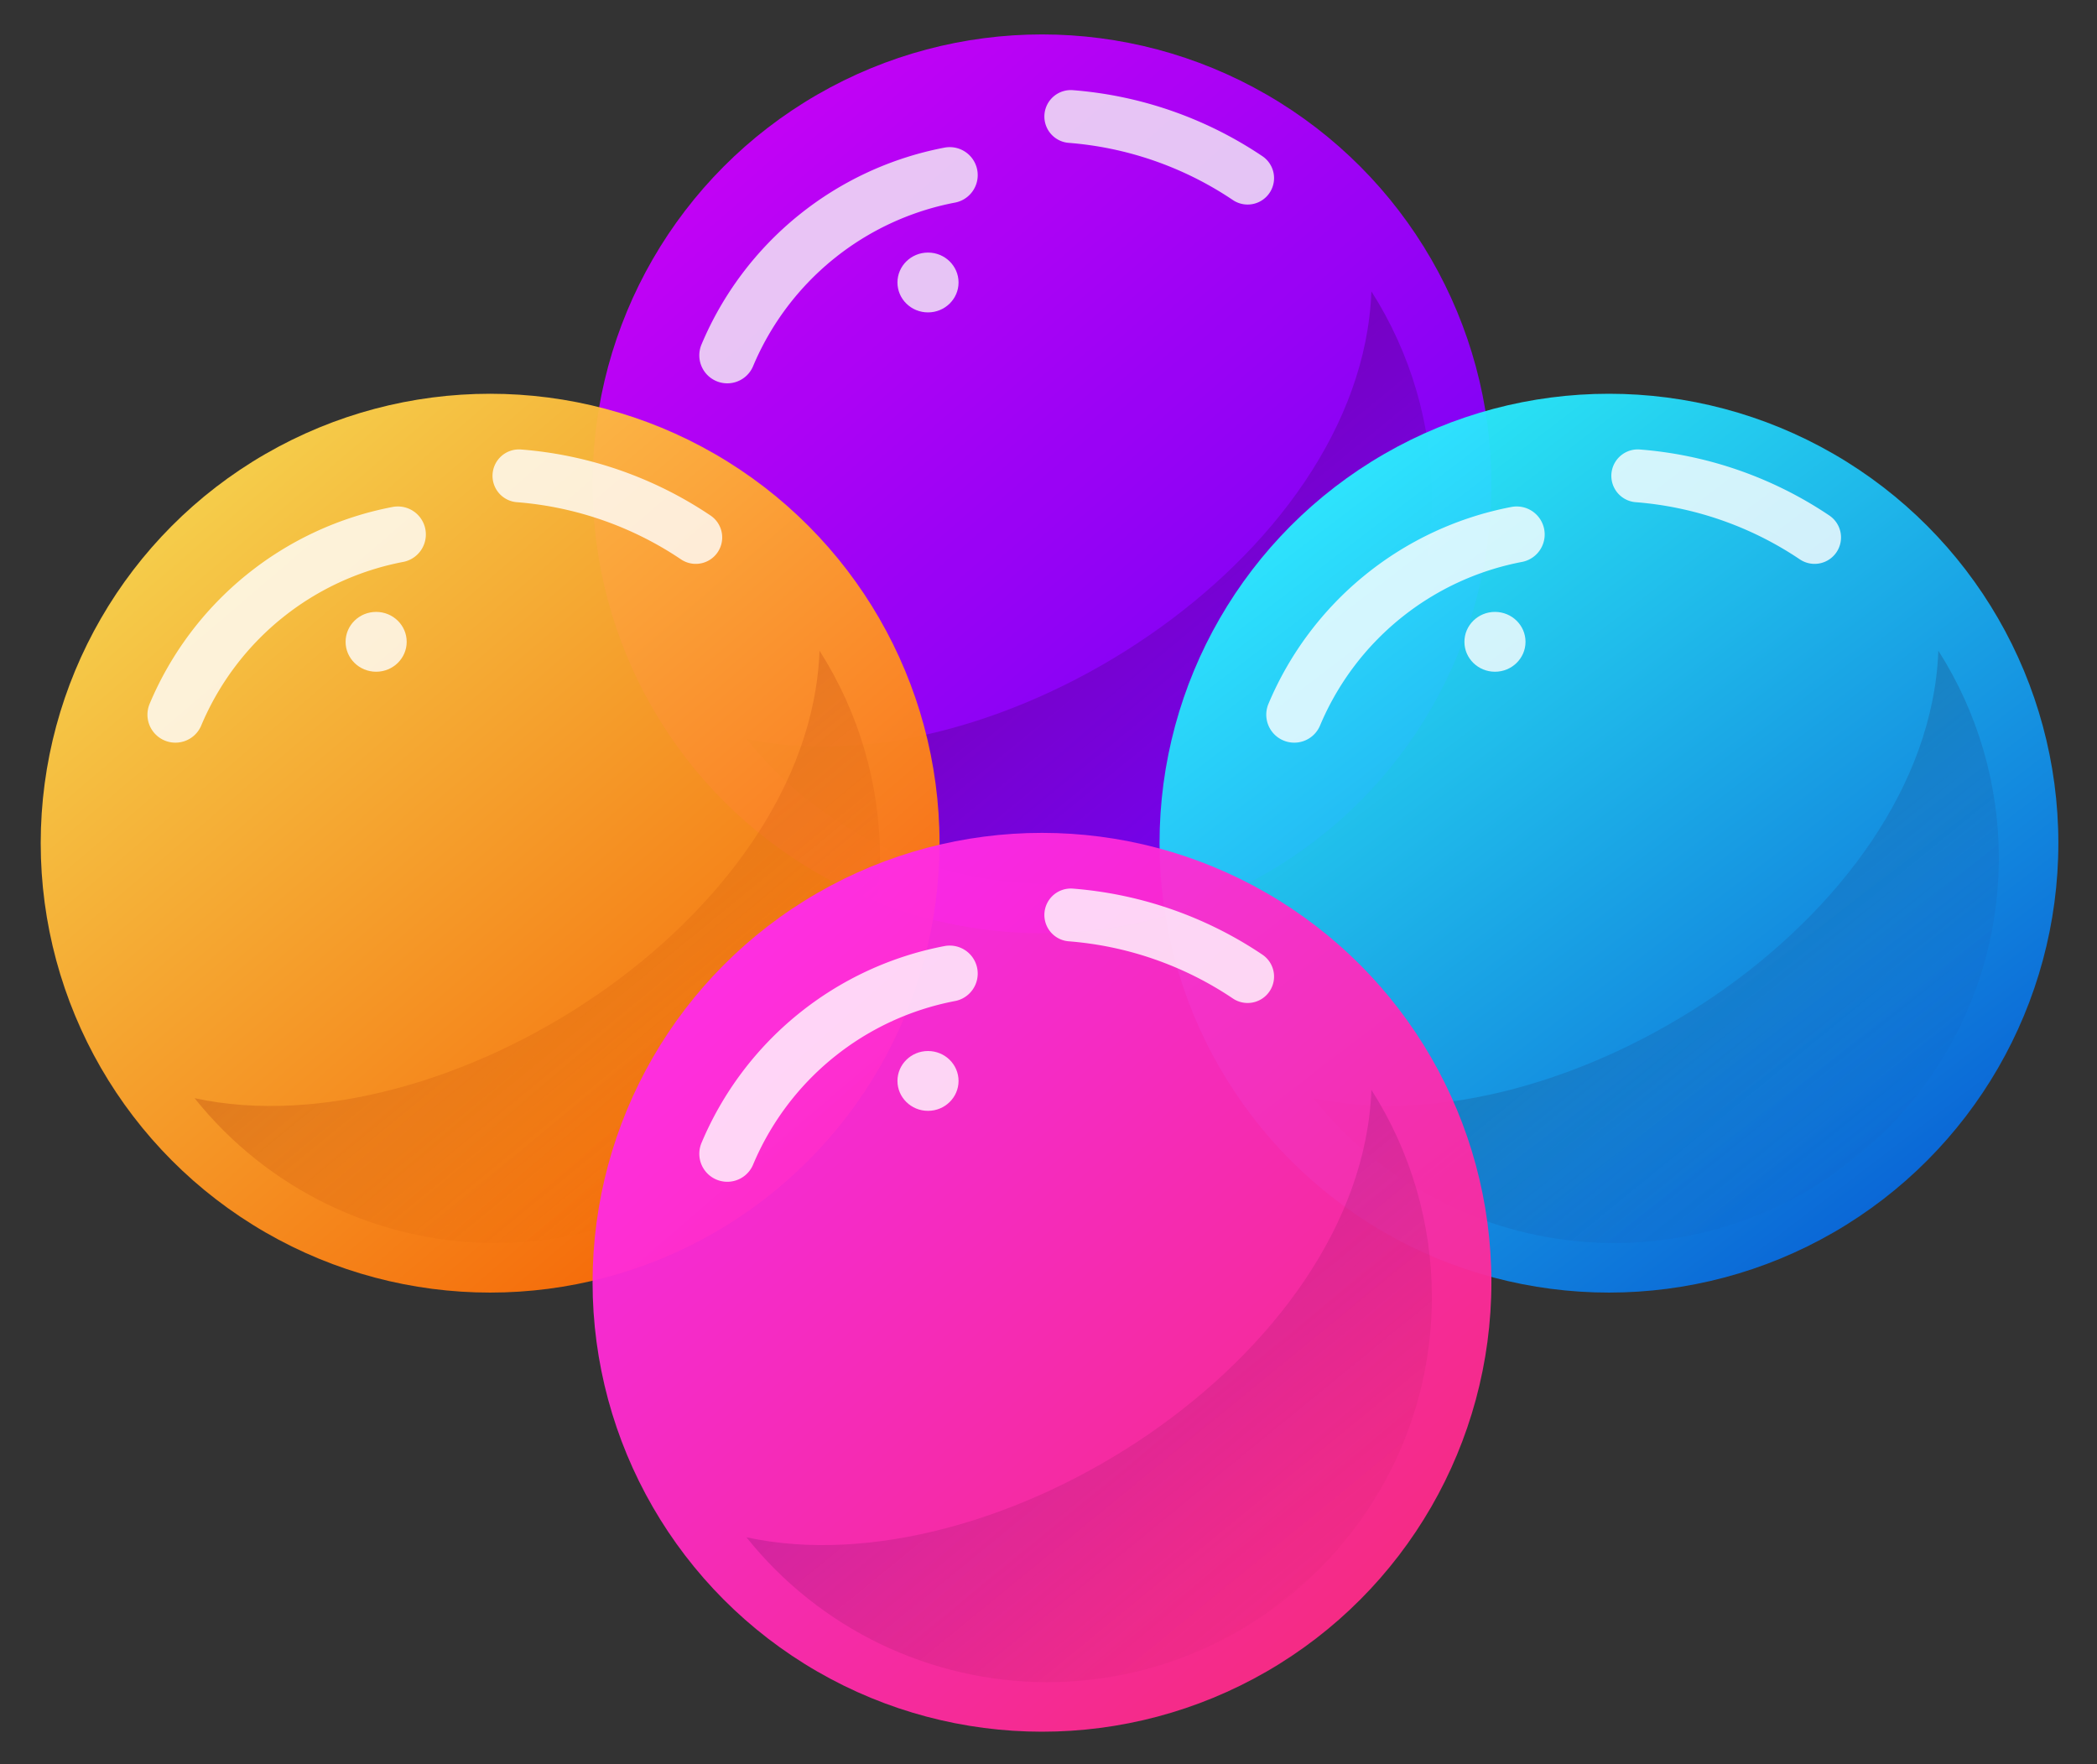 <?xml version="1.0" encoding="UTF-8" standalone="no"?>
<!-- Created with Inkscape (http://www.inkscape.org/) -->

<svg
   version="1.1"
   id="svg1"
   width="520"
   height="437.431"
   viewBox="0 0 520 437.431"
   sodipodi:docname="logo.svg"
   inkscape:version="1.3.2 (091e20ef0f, 2023-11-25)"
   xmlns:inkscape="http://www.inkscape.org/namespaces/inkscape"
   xmlns:sodipodi="http://sodipodi.sourceforge.net/DTD/sodipodi-0.dtd"
   xmlns:xlink="http://www.w3.org/1999/xlink"
   xmlns="http://www.w3.org/2000/svg"
   xmlns:svg="http://www.w3.org/2000/svg">
  <rect x="0" y="0" width="520" height="437.431" fill="#333333" stroke="none"/>
  <defs
     id="defs1">
    <linearGradient
       id="linearGradient19"
       inkscape:collect="always">
      <stop
         style="stop-color:#17061b;stop-opacity:1;"
         offset="0"
         id="stop18" />
      <stop
         style="stop-color:#1c4bac;stop-opacity:0;"
         offset="1"
         id="stop19" />
    </linearGradient>
    <linearGradient
       id="linearGradient17"
       inkscape:collect="always">
      <stop
         style="stop-color:#640978;stop-opacity:1;"
         offset="0"
         id="stop16" />
      <stop
         style="stop-color:#811a1a;stop-opacity:0;"
         offset="1"
         id="stop17" />
    </linearGradient>
    <linearGradient
       id="linearGradient15"
       inkscape:collect="always">
      <stop
         style="stop-color:#800000;stop-opacity:1;"
         offset="0"
         id="stop14" />
      <stop
         style="stop-color:#f47c04;stop-opacity:0;"
         offset="1"
         id="stop15" />
    </linearGradient>
    <linearGradient
       id="linearGradient12"
       inkscape:collect="always">
      <stop
         style="stop-color:#ff2aee;stop-opacity:1;"
         offset="0"
         id="stop12" />
      <stop
         style="stop-color:#ff2a7a;stop-opacity:1;"
         offset="1"
         id="stop13" />
    </linearGradient>
    <linearGradient
       id="linearGradient10"
       inkscape:collect="always">
      <stop
         style="stop-color:#cc00ff;stop-opacity:1;"
         offset="0"
         id="stop10" />
      <stop
         style="stop-color:#6a00ff;stop-opacity:1;"
         offset="1"
         id="stop11" />
    </linearGradient>
    <linearGradient
       id="linearGradient8"
       inkscape:collect="always">
      <stop
         style="stop-color:#2af1ff;stop-opacity:1;"
         offset="0"
         id="stop8" />
      <stop
         style="stop-color:#004bd7;stop-opacity:1;"
         offset="1"
         id="stop9" />
    </linearGradient>
    <linearGradient
       id="linearGradient6"
       inkscape:collect="always">
      <stop
         style="stop-color:#ff6602;stop-opacity:1;"
         offset="0"
         id="stop6" />
      <stop
         style="stop-color:#ffdc50;stop-opacity:1;"
         offset="1"
         id="stop7" />
    </linearGradient>
    <linearGradient
       id="linearGradient3"
       inkscape:collect="always">
      <stop
         style="stop-color:#000000;stop-opacity:1;"
         offset="0"
         id="stop3" />
      <stop
         style="stop-color:#000000;stop-opacity:0;"
         offset="1"
         id="stop4" />
    </linearGradient>
    <linearGradient
       inkscape:collect="always"
       xlink:href="#linearGradient3"
       id="linearGradient4"
       x1="308.653"
       y1="472.983"
       x2="426.947"
       y2="617.839"
       gradientUnits="userSpaceOnUse" />
    <linearGradient
       inkscape:collect="always"
       xlink:href="#linearGradient15"
       id="linearGradient4-0"
       x1="308.653"
       y1="472.983"
       x2="426.947"
       y2="617.839"
       gradientUnits="userSpaceOnUse" />
    <linearGradient
       inkscape:collect="always"
       xlink:href="#linearGradient19"
       id="linearGradient4-02"
       x1="308.653"
       y1="472.983"
       x2="426.947"
       y2="617.839"
       gradientUnits="userSpaceOnUse" />
    <linearGradient
       inkscape:collect="always"
       xlink:href="#linearGradient17"
       id="linearGradient4-9"
       x1="308.653"
       y1="472.983"
       x2="426.947"
       y2="617.839"
       gradientUnits="userSpaceOnUse" />
    <linearGradient
       inkscape:collect="always"
       xlink:href="#linearGradient6"
       id="linearGradient7"
       x1="423.434"
       y1="629.651"
       x2="213.985"
       y2="385.083"
       gradientUnits="userSpaceOnUse" />
    <linearGradient
       inkscape:collect="always"
       xlink:href="#linearGradient8"
       id="linearGradient9"
       x1="250.44"
       y1="378.548"
       x2="468.924"
       y2="664.31"
       gradientUnits="userSpaceOnUse" />
    <linearGradient
       inkscape:collect="always"
       xlink:href="#linearGradient10"
       id="linearGradient11"
       x1="240.355"
       y1="377.671"
       x2="467.325"
       y2="639.464"
       gradientUnits="userSpaceOnUse" />
    <linearGradient
       inkscape:collect="always"
       xlink:href="#linearGradient12"
       id="linearGradient13"
       x1="234.808"
       y1="388.794"
       x2="459.279"
       y2="641.29"
       gradientUnits="userSpaceOnUse" />
  </defs>
  <sodipodi:namedview
     id="namedview1"
     pagecolor="#ffffff"
     bordercolor="#000000"
     borderopacity="0.25"
     inkscape:showpageshadow="2"
     inkscape:pageopacity="0.0"
     inkscape:pagecheckerboard="0"
     inkscape:deskcolor="#d1d1d1"
     inkscape:zoom="1.4142136"
     inkscape:cx="344.361"
     inkscape:cy="235.46656"
     inkscape:window-width="1920"
     inkscape:window-height="1011"
     inkscape:window-x="0"
     inkscape:window-y="0"
     inkscape:window-maximized="1"
     inkscape:current-layer="g19" />
  <g
     inkscape:groupmode="layer"
     inkscape:label="Image"
     id="g1"
     transform="translate(-263.932,-320.651)">
    <g
       id="g6-6"
       transform="translate(-5.611,15.358)" />
    <g
       id="g19"
       transform="matrix(0.771,0,0,0.771,127.564,134.983)">
      <g
         id="g6"
         transform="translate(171.881,-100.212)"
         style="opacity:0.95">
        <circle
           style="opacity:1;fill:url(#linearGradient11);fill-opacity:1;stroke:none;stroke-width:8.461;stroke-linecap:round;stroke-linejoin:round;paint-order:stroke fill markers"
           id="path1"
           cx="340.119"
           cy="496.642"
           r="144.543" />
        <path
           id="path2"
           style="opacity:0.3;fill:url(#linearGradient4);fill-opacity:1;stroke:none;stroke-width:29.072;stroke-linecap:round;stroke-linejoin:round;paint-order:stroke fill markers"
           d="m 446.064,434.736 c -3.166,86.283 -121.103,161.248 -200.996,143.922 23.447,29.361 58.948,46.499 96.521,46.596 68.445,2.1e-4 123.93,-55.485 123.93,-123.93 -0.014,-23.595 -6.763,-46.697 -19.455,-66.588 z"
           sodipodi:nodetypes="ccccc" />
        <ellipse
           style="opacity:0.8;fill:#ffffff;fill-opacity:1;stroke:none;stroke-width:3.272;stroke-linecap:round;stroke-linejoin:round;paint-order:stroke fill markers"
           id="path4"
           cx="303.46"
           cy="431.88"
           rx="9.824"
           ry="9.621" />
        <path
           style="opacity:0.8;fill:none;fill-opacity:1;stroke:#ffffff;stroke-width:17;stroke-linecap:round;stroke-linejoin:round;stroke-dasharray:none;paint-order:stroke fill markers"
           id="circle5"
           sodipodi:type="arc"
           sodipodi:cx="340.11926"
           sodipodi:cy="496.64246"
           sodipodi:rx="118.50683"
           sodipodi:ry="118.50683"
           sodipodi:start="4.7906835"
           sodipodi:end="5.3044771"
           sodipodi:open="true"
           sodipodi:arc-type="arc"
           d="m 349.388,378.499 a 118.507,118.507 0 0 1 56.869,19.81" />
        <path
           style="opacity:0.8;fill:none;fill-opacity:1;stroke:#ffffff;stroke-width:18;stroke-linecap:round;stroke-linejoin:round;stroke-dasharray:none;paint-order:stroke fill markers"
           id="circle6"
           sodipodi:type="arc"
           sodipodi:cx="328.75037"
           sodipodi:cy="493.06915"
           sodipodi:rx="97.45607"
           sodipodi:ry="97.45607"
           sodipodi:start="3.5394208"
           sodipodi:end="4.5234694"
           sodipodi:open="true"
           sodipodi:arc-type="arc"
           d="m 238.905,455.313 a 97.456,97.456 0 0 1 71.543,-57.966" />
      </g>
      <circle
         style="opacity:0.95;fill:url(#linearGradient7);fill-opacity:1;stroke:none;stroke-width:8.461;stroke-linecap:round;stroke-linejoin:round;paint-order:stroke fill markers"
         id="path1-2"
         cx="340.119"
         cy="496.642"
         r="144.543"
         transform="translate(-5.611,15.358)" />
      <path
         id="path2-6"
         style="opacity:0.3;fill:url(#linearGradient4-0);fill-opacity:1;stroke:none;stroke-width:29.072;stroke-linecap:round;stroke-linejoin:round;paint-order:stroke fill markers"
         d="m 446.064,434.736 c -3.166,86.283 -121.103,161.248 -200.996,143.922 23.447,29.361 58.948,46.499 96.521,46.596 68.445,2.1e-4 123.93,-55.485 123.93,-123.93 -0.014,-23.595 -6.763,-46.697 -19.455,-66.588 z"
         sodipodi:nodetypes="ccccc"
         transform="translate(-5.611,15.358)" />
      <ellipse
         style="opacity:0.8;fill:#ffffff;fill-opacity:1;stroke:none;stroke-width:3.272;stroke-linecap:round;stroke-linejoin:round;paint-order:stroke fill markers"
         id="path4-1"
         cx="303.46"
         cy="431.88"
         rx="9.824"
         ry="9.621"
         transform="translate(-5.611,15.358)" />
      <path
         style="opacity:0.8;fill:none;fill-opacity:1;stroke:#ffffff;stroke-width:17;stroke-linecap:round;stroke-linejoin:round;stroke-dasharray:none;paint-order:stroke fill markers"
         id="circle5-8"
         sodipodi:type="arc"
         sodipodi:cx="340.11926"
         sodipodi:cy="496.64246"
         sodipodi:rx="118.50683"
         sodipodi:ry="118.50683"
         sodipodi:start="4.7906835"
         sodipodi:end="5.3044771"
         sodipodi:open="true"
         sodipodi:arc-type="arc"
         d="m 349.388,378.499 a 118.507,118.507 0 0 1 56.869,19.81"
         transform="translate(-5.611,15.358)" />
      <path
         style="opacity:0.8;fill:none;fill-opacity:1;stroke:#ffffff;stroke-width:18;stroke-linecap:round;stroke-linejoin:round;stroke-dasharray:none;paint-order:stroke fill markers"
         id="circle6-7"
         sodipodi:type="arc"
         sodipodi:cx="328.75037"
         sodipodi:cy="493.06915"
         sodipodi:rx="97.45607"
         sodipodi:ry="97.45607"
         sodipodi:start="3.5394208"
         sodipodi:end="4.5234694"
         sodipodi:open="true"
         sodipodi:arc-type="arc"
         d="m 238.905,455.313 a 97.456,97.456 0 0 1 71.543,-57.966"
         transform="translate(-5.611,15.358)" />
      <g
         id="g6-2"
         transform="translate(354.231,15.358)">
        <circle
           style="opacity:0.95;fill:url(#linearGradient9);fill-opacity:1;stroke:none;stroke-width:8.461;stroke-linecap:round;stroke-linejoin:round;paint-order:stroke fill markers"
           id="path1-28"
           cx="340.119"
           cy="496.642"
           r="144.543" />
        <path
           id="path2-9"
           style="opacity:0.3;fill:url(#linearGradient4-02);fill-opacity:1;stroke:none;stroke-width:29.072;stroke-linecap:round;stroke-linejoin:round;paint-order:stroke fill markers"
           d="m 446.064,434.736 c -3.166,86.283 -121.103,161.248 -200.996,143.922 23.447,29.361 58.948,46.499 96.521,46.596 68.445,2.1e-4 123.93,-55.485 123.93,-123.93 -0.014,-23.595 -6.763,-46.697 -19.455,-66.588 z"
           sodipodi:nodetypes="ccccc" />
        <ellipse
           style="opacity:0.8;fill:#ffffff;fill-opacity:1;stroke:none;stroke-width:3.272;stroke-linecap:round;stroke-linejoin:round;paint-order:stroke fill markers"
           id="path4-7"
           cx="303.46"
           cy="431.88"
           rx="9.824"
           ry="9.621" />
        <path
           style="opacity:0.8;fill:none;fill-opacity:1;stroke:#ffffff;stroke-width:17;stroke-linecap:round;stroke-linejoin:round;stroke-dasharray:none;paint-order:stroke fill markers"
           id="circle5-3"
           sodipodi:type="arc"
           sodipodi:cx="340.11926"
           sodipodi:cy="496.64246"
           sodipodi:rx="118.50683"
           sodipodi:ry="118.50683"
           sodipodi:start="4.7906835"
           sodipodi:end="5.3044771"
           sodipodi:open="true"
           sodipodi:arc-type="arc"
           d="m 349.388,378.499 a 118.507,118.507 0 0 1 56.869,19.81" />
        <path
           style="opacity:0.8;fill:none;fill-opacity:1;stroke:#ffffff;stroke-width:18;stroke-linecap:round;stroke-linejoin:round;stroke-dasharray:none;paint-order:stroke fill markers"
           id="circle6-6"
           sodipodi:type="arc"
           sodipodi:cx="328.75037"
           sodipodi:cy="493.06915"
           sodipodi:rx="97.45607"
           sodipodi:ry="97.45607"
           sodipodi:start="3.5394208"
           sodipodi:end="4.5234694"
           sodipodi:open="true"
           sodipodi:arc-type="arc"
           d="m 238.905,455.313 a 97.456,97.456 0 0 1 71.543,-57.966" />
      </g>
      <g
         id="g6-7"
         transform="translate(171.881,156.589)">
        <circle
           style="opacity:0.95;fill:url(#linearGradient13);fill-opacity:1;stroke:none;stroke-width:8.461;stroke-linecap:round;stroke-linejoin:round;paint-order:stroke fill markers"
           id="path1-8"
           cx="340.119"
           cy="496.642"
           r="144.543" />
        <path
           id="path2-4"
           style="opacity:0.3;fill:url(#linearGradient4-9);fill-opacity:1;stroke:none;stroke-width:29.072;stroke-linecap:round;stroke-linejoin:round;paint-order:stroke fill markers"
           d="m 446.064,434.736 c -3.166,86.283 -121.103,161.248 -200.996,143.922 23.447,29.361 58.948,46.499 96.521,46.596 68.445,2.1e-4 123.93,-55.485 123.93,-123.93 -0.014,-23.595 -6.763,-46.697 -19.455,-66.588 z"
           sodipodi:nodetypes="ccccc" />
        <ellipse
           style="opacity:0.8;fill:#ffffff;fill-opacity:1;stroke:none;stroke-width:3.272;stroke-linecap:round;stroke-linejoin:round;paint-order:stroke fill markers"
           id="path4-5"
           cx="303.46"
           cy="431.88"
           rx="9.824"
           ry="9.621" />
        <path
           style="opacity:0.8;fill:none;fill-opacity:1;stroke:#ffffff;stroke-width:17;stroke-linecap:round;stroke-linejoin:round;stroke-dasharray:none;paint-order:stroke fill markers"
           id="circle5-0"
           sodipodi:type="arc"
           sodipodi:cx="340.11926"
           sodipodi:cy="496.64246"
           sodipodi:rx="118.50683"
           sodipodi:ry="118.50683"
           sodipodi:start="4.7906835"
           sodipodi:end="5.3044771"
           sodipodi:open="true"
           sodipodi:arc-type="arc"
           d="m 349.388,378.499 a 118.507,118.507 0 0 1 56.869,19.81" />
        <path
           style="opacity:0.8;fill:none;fill-opacity:1;stroke:#ffffff;stroke-width:18;stroke-linecap:round;stroke-linejoin:round;stroke-dasharray:none;paint-order:stroke fill markers"
           id="circle6-3"
           sodipodi:type="arc"
           sodipodi:cx="328.75037"
           sodipodi:cy="493.06915"
           sodipodi:rx="97.45607"
           sodipodi:ry="97.45607"
           sodipodi:start="3.5394208"
           sodipodi:end="4.5234694"
           sodipodi:open="true"
           sodipodi:arc-type="arc"
           d="m 238.905,455.313 a 97.456,97.456 0 0 1 71.543,-57.966" />
      </g>
    </g>
  </g>
</svg>
